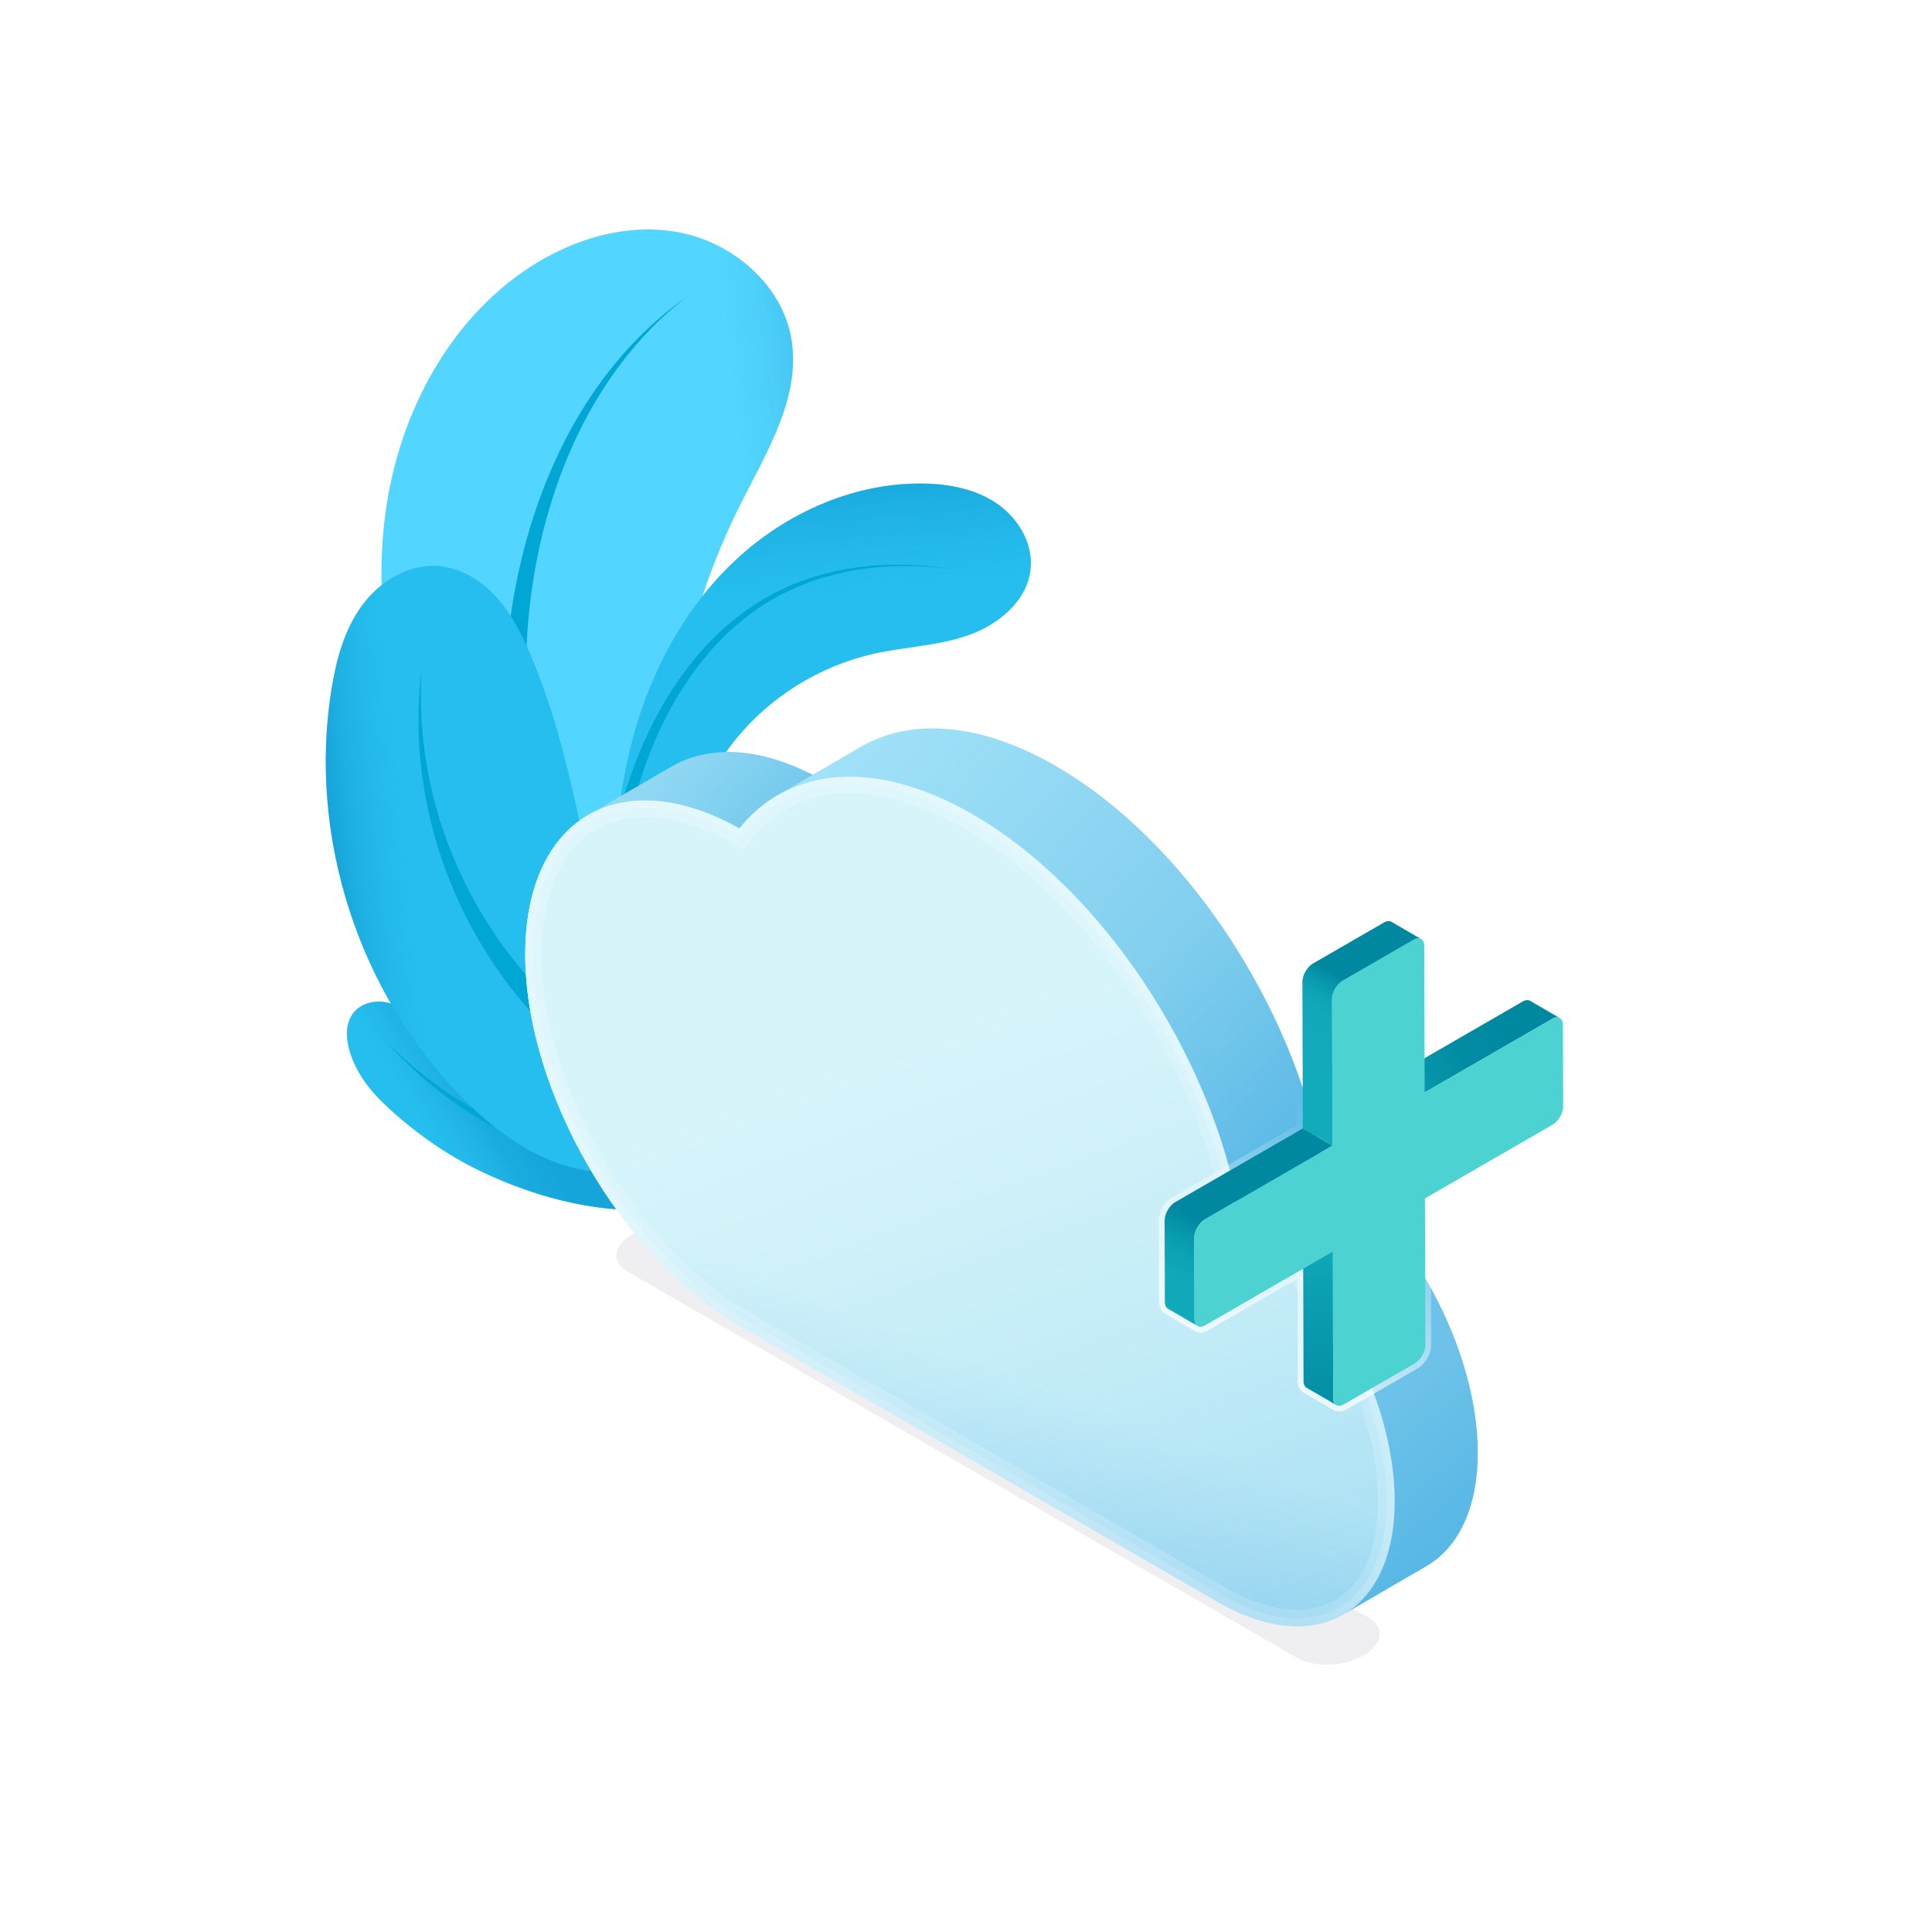 <?xml version="1.0" encoding="UTF-8"?><svg xmlns="http://www.w3.org/2000/svg" xmlns:xlink="http://www.w3.org/1999/xlink" viewBox="0 0 2500 2500"><defs><style>.cls-1{fill:#0f0b26;opacity:.07;}.cls-1,.cls-2,.cls-3,.cls-4,.cls-5,.cls-6,.cls-7,.cls-8,.cls-9,.cls-10,.cls-11,.cls-12,.cls-13,.cls-14,.cls-15,.cls-16,.cls-17,.cls-18,.cls-19,.cls-20,.cls-21,.cls-22,.cls-23{stroke-width:0px;}.cls-2{fill:url(#Degradado_sin_nombre_111);}.cls-2,.cls-11,.cls-20{fill-opacity:.58;}.cls-3{fill:url(#linear-gradient);}.cls-4{fill:url(#Degradado_sin_nombre_8);}.cls-5{fill:url(#Nueva_muestra_de_degradado_72);}.cls-24{opacity:.6;}.cls-25{isolation:isolate;}.cls-6{fill:url(#Degradado_sin_nombre_4-2);}.cls-7{fill:#20bcec;}.cls-8{fill:url(#Nueva_muestra_de_degradado_69-2);}.cls-9{fill:url(#linear-gradient-5);}.cls-10{fill:#00a7d4;}.cls-11{fill:url(#Degradado_sin_nombre_106);}.cls-12{fill:#fff;}.cls-13{fill:url(#Degradado_sin_nombre_4);}.cls-14{fill:url(#linear-gradient-2);}.cls-15{fill:url(#Nueva_muestra_de_degradado_69);}.cls-16{fill:url(#linear-gradient-3);}.cls-17{fill:url(#Degradado_sin_nombre_75);}.cls-18{fill:#4dd2d2;}.cls-26{filter:url(#AI_DesenfoqueGaussiano_15);}.cls-19{fill:url(#Degradado_sin_nombre_98);}.cls-20{fill:url(#Degradado_sin_nombre_106-2);}.cls-27{opacity:.17;}.cls-21{fill:url(#Degradado_sin_nombre_5);}.cls-22{fill:url(#linear-gradient-4);}.cls-23{fill:#52d6ff;}</style><linearGradient id="Degradado_sin_nombre_75" x1="8536.32" y1="-7901.2" x2="8224.21" y2="-7066.28" gradientTransform="translate(8683.66 7880.69) rotate(-180) scale(1 -1)" gradientUnits="userSpaceOnUse"><stop offset=".25" stop-color="#58d1ed" stop-opacity=".4"/><stop offset=".35" stop-color="#54ceeb" stop-opacity=".44"/><stop offset=".51" stop-color="#4ac6e9" stop-opacity=".54"/><stop offset=".71" stop-color="#3ab8e4" stop-opacity=".7"/><stop offset=".93" stop-color="#24a6de" stop-opacity=".93"/><stop offset=".99" stop-color="#1da1dc"/></linearGradient><linearGradient id="Nueva_muestra_de_degradado_69" x1="-94.84" y1="-94.74" x2="270.43" y2="150.07" gradientUnits="userSpaceOnUse"><stop offset="0" stop-color="#90e5ff"/><stop offset="1" stop-color="#1da1dc"/></linearGradient><linearGradient id="Degradado_sin_nombre_98" x1="10135.84" y1="-7683.69" x2="10334.76" y2="-7463.83" gradientTransform="translate(-9822.81 7880.69)" gradientUnits="userSpaceOnUse"><stop offset="0" stop-color="#90e5ff"/><stop offset=".82" stop-color="#1da1dc"/></linearGradient><linearGradient id="Nueva_muestra_de_degradado_69-2" x1="9920.31" y1="-7983.78" x2="10331.23" y2="-7614.74" gradientTransform="translate(-9822.81 7880.69)" xlink:href="#Nueva_muestra_de_degradado_69"/><linearGradient id="Nueva_muestra_de_degradado_72" x1="8349.27" y1="-7722.08" x2="8671.86" y2="-6891.73" gradientTransform="translate(8683.66 7880.69) rotate(-180) scale(1 -1)" gradientUnits="userSpaceOnUse"><stop offset="0" stop-color="#fff" stop-opacity=".4"/><stop offset=".27" stop-color="#fff" stop-opacity=".4"/><stop offset=".43" stop-color="#b7d4f4" stop-opacity=".4"/><stop offset=".92" stop-color="#b7d4f4" stop-opacity="0"/></linearGradient><linearGradient id="Degradado_sin_nombre_106" x1="8238.87" y1="-7545.04" x2="7712.79" y2="-6918.84" gradientTransform="translate(8683.66 7880.69) rotate(-180) scale(1 -1)" gradientUnits="userSpaceOnUse"><stop offset="0" stop-color="#fff" stop-opacity=".6"/><stop offset=".17" stop-color="#fff" stop-opacity=".6"/><stop offset=".43" stop-color="#b7d4f4" stop-opacity=".4"/><stop offset=".92" stop-color="#b7d4f4" stop-opacity="0"/></linearGradient><linearGradient id="Degradado_sin_nombre_106-2" x1="8457.75" y1="-7880.09" x2="7567.87" y2="-6884.2" xlink:href="#Degradado_sin_nombre_106"/><linearGradient id="Degradado_sin_nombre_111" x1="8604.63" y1="-7871.77" x2="8316.07" y2="-7560.31" gradientTransform="translate(8683.66 7880.69) rotate(-180) scale(1 -1)" gradientUnits="userSpaceOnUse"><stop offset=".04" stop-color="#fff" stop-opacity=".6"/><stop offset=".27" stop-color="#fff" stop-opacity=".4"/><stop offset=".43" stop-color="#b7d4f4" stop-opacity=".4"/><stop offset=".92" stop-color="#b7d4f4" stop-opacity="0"/></linearGradient><symbol id="cloud" viewBox="0 0 601.25 566.93"><g id="Clloud"><g id="Cloud"><path class="cls-12" d="m135.84,64.92C61.65,23.1,1.59,57.95,1.34,143.44c-.24,86.12,60.31,191,135.26,234.27l299.97,173.19c61.03,35.23,110.66,6.95,110.86-63.17.19-65.33-42.6-143.93-97.8-182.85-17.79-97.6-85.82-201.83-167.22-248.83-61.73-35.64-115.98-29.61-146.57,8.87Z"/><g class="cls-24"><path class="cls-12" d="m205.09,35.38c23.61,0,49.13,7.82,75.85,23.24,19.69,11.37,38.99,26.35,57.36,44.52,17.79,17.59,34.31,37.78,49.11,59.99,29.63,44.46,50.69,94.99,59.31,142.28l.22,1.19.99.7c26.46,18.66,50.89,47.25,68.77,80.51,18,33.48,27.87,68.96,27.78,99.92-.13,46.49-22.48,75.37-58.31,75.37-14.95,0-31.14-4.97-48.1-14.76l-299.97-173.19C64.08,332.42,4.07,228.48,4.31,143.45c.08-28.78,7.12-52.68,20.35-69.12,12.71-15.78,30.67-24.13,51.93-24.13,17.99,0,37.44,5.82,57.79,17.3l2.2,1.24,1.57-1.98c16.33-20.53,39.47-31.39,66.93-31.39m0-2.96c-28.44,0-52.42,11.35-69.25,32.51-21.26-11.99-41.38-17.68-59.25-17.68-44.47,0-75.08,35.21-75.25,96.2-.24,86.12,60.31,191,135.26,234.27l299.97,173.19c17.81,10.28,34.66,15.16,49.58,15.16,36.21,0,61.13-28.67,61.27-78.32.19-65.33-42.6-143.93-97.8-182.85-17.79-97.6-85.82-201.83-167.22-248.83-27.78-16.04-54.05-23.64-77.33-23.64h0Z"/></g><g class="cls-27"><path class="cls-12" d="m205.09,42.79c21.98,0,46.93,7.69,72.14,22.25,19.14,11.05,37.94,25.64,55.86,43.37,17.43,17.24,33.64,37.04,48.16,58.83,29.08,43.64,49.74,93.18,58.18,139.5l.76,4.17,3.47,2.44c25.54,18.01,49.16,45.7,66.51,77.96,17.43,32.41,26.98,66.64,26.89,96.39-.06,21.61-5.19,39.35-14.82,51.31-8.79,10.91-21.27,16.68-36.09,16.68-13.44,0-28.8-4.76-44.4-13.77l-299.97-173.19c-34.7-20.03-67.38-54.58-92.03-97.27-24.65-42.69-38.16-88.14-38.04-127.99.08-27.08,6.55-49.38,18.72-64.49,11.26-13.98,27.22-21.37,46.16-21.37,16.47,0,35.2,5.65,54.16,16.34l7.7,4.34,5.5-6.92c14.87-18.7,36.01-28.59,61.13-28.59m0-10.37c-28.44,0-52.42,11.35-69.25,32.51-21.26-11.99-41.38-17.68-59.25-17.68-44.47,0-75.08,35.21-75.25,96.2-.24,86.12,60.31,191,135.26,234.27l299.97,173.19c17.81,10.28,34.66,15.16,49.58,15.16,36.21,0,61.13-28.67,61.27-78.32.19-65.33-42.6-143.93-97.8-182.85-17.79-97.6-85.82-201.83-167.22-248.83-27.78-16.04-54.05-23.64-77.33-23.64h0Z"/></g><g id="cloud-2"><g class="cls-25"><path class="cls-17" d="m135.84,64.92C61.65,23.1,1.59,57.95,1.34,143.44c-.24,86.12,60.31,191,135.26,234.27l299.97,173.19c61.03,35.23,110.66,6.95,110.86-63.17.19-65.33-42.6-143.93-97.8-182.85-17.79-97.6-85.82-201.83-167.22-248.83-61.73-35.64-115.98-29.61-146.57,8.87Z"/><g class="cls-27"><path class="cls-12" d="m205.09,37.42c23.25,0,48.43,7.73,74.83,22.97,19.54,11.28,38.7,26.15,56.95,44.2,17.69,17.5,34.13,37.57,48.85,59.67,29.48,44.23,50.43,94.49,59,141.52l.37,2.01,1.67,1.18c26.21,18.48,50.41,46.82,68.15,79.81,17.84,33.18,27.62,68.32,27.53,98.94-.13,45.24-21.69,73.34-56.27,73.34-14.39,0-30.67-5.01-47.08-14.49l-299.97-173.19C65.66,330.98,6.1,227.83,6.34,143.45c.16-56.26,27.07-91.21,70.25-91.21,17.64,0,36.75,5.73,56.79,17.03l3.71,2.09,2.65-3.34c15.93-20.03,38.52-30.62,65.33-30.62m0-5c-28.44,0-52.42,11.35-69.25,32.51-21.26-11.99-41.38-17.68-59.25-17.68-44.47,0-75.08,35.21-75.25,96.2-.24,86.12,60.31,191,135.26,234.27l299.97,173.19c17.81,10.28,34.66,15.16,49.58,15.16,36.21,0,61.13-28.67,61.27-78.32.19-65.33-42.6-143.93-97.8-182.85-17.79-97.6-85.82-201.83-167.22-248.83-27.78-16.04-54.05-23.64-77.33-23.64h0Z"/></g></g></g><path class="cls-15" d="m43.2,55.14c.4-.21.8-.41,1.21-.61.38-.19.77-.39,1.15-.58.4-.19.8-.36,1.21-.55.4-.18.8-.37,1.21-.55.41-.17.82-.33,1.23-.5.41-.17.81-.34,1.23-.5.41-.16.83-.3,1.25-.45.42-.15.84-.31,1.26-.45.43-.14.86-.27,1.29-.41.42-.13.84-.27,1.27-.4.44-.13.88-.24,1.33-.36.43-.12.85-.24,1.28-.35.45-.11.9-.21,1.35-.31.43-.1.86-.21,1.3-.3.46-.1.93-.18,1.4-.27.43-.08.86-.17,1.3-.25.46-.08.93-.14,1.39-.21.45-.07.9-.14,1.36-.2.47-.06.94-.11,1.41-.16.46-.05.92-.11,1.38-.16.47-.04.96-.07,1.44-.11.47-.04.93-.08,1.4-.11.49-.03.99-.04,1.49-.06.46-.02.92-.04,1.38-.06.5-.01,1.01,0,1.51,0,.47,0,.94-.01,1.41,0,.49,0,.99.03,1.49.04.49.01.97.02,1.46.04.51.02,1.03.06,1.54.1.48.03.96.05,1.45.09.51.04,1.03.1,1.55.15.49.05.99.09,1.48.14.52.06,1.04.13,1.56.2.5.06,1,.12,1.5.19.53.08,1.06.17,1.58.25.51.08,1.01.15,1.52.24.53.09,1.06.2,1.6.31.51.1,1.02.19,1.54.3.57.12,1.14.25,1.72.38.48.11.97.21,1.45.33.57.14,1.14.29,1.71.43.5.13.99.25,1.49.38.58.16,1.16.33,1.73.49.5.14,1,.28,1.5.43.57.17,1.15.36,1.73.54.51.16,1.02.31,1.54.48.6.2,1.21.42,1.82.63.49.17.98.33,1.47.51.69.25,1.39.52,2.09.78.41.16.82.3,1.23.46.63.25,1.27.51,1.91.77.48.19.96.38,1.44.58.63.27,1.27.55,1.91.83.49.21.97.41,1.46.63.75.33,1.5.69,2.25,1.04.38.18.76.35,1.15.53.67.32,1.34.66,2.01.99.47.23.94.45,1.41.69.8.41,1.61.83,2.41,1.26.34.18.69.35,1.03.54,1.15.62,2.31,1.25,3.47,1.9,13.14-16.52,30.64-27.05,51.21-30.88-36.67-20.37-69.83-21.98-93.92-7.98l-52.2,30.34c.38-.22.77-.42,1.15-.64.37-.21.75-.42,1.12-.62Z"/><path class="cls-19" d="m567.4,528.26l-52.2,30.34c19.83-11.53,32.13-36.03,32.23-70.87.19-65.33-42.6-143.93-97.8-182.85l52.2-30.34c55.2,38.92,97.98,117.52,97.8,182.85-.1,34.83-12.4,59.34-32.23,70.87Z"/><path class="cls-8" d="m334.61,25.72C286.72-1.93,243.33-4.5,211.99,13.71l-52.2,30.34c31.33-18.21,74.73-15.64,122.62,12.01,81.4,47,149.43,151.22,167.22,248.83l52.2-30.34c-17.79-97.6-85.82-201.83-167.22-248.83Z"/><path class="cls-5" d="m135.84,64.92C61.65,23.1,1.59,57.95,1.34,143.44c-.24,86.12,60.31,191,135.26,234.27l299.97,173.19c61.03,35.23,110.66,6.95,110.86-63.17.19-65.33-42.6-143.93-97.8-182.85-17.79-97.6-85.82-201.83-167.22-248.83-61.73-35.64-115.98-29.61-146.57,8.87Z"/><g class="cls-27"><path class="cls-12" d="m205.09,42.79c21.98,0,46.93,7.69,72.14,22.25,19.14,11.05,37.94,25.64,55.86,43.37,17.43,17.24,33.64,37.04,48.16,58.83,29.08,43.64,49.74,93.18,58.18,139.5l.76,4.17,3.47,2.44c25.54,18.01,49.16,45.7,66.51,77.96,17.43,32.41,26.98,66.64,26.89,96.39-.06,21.61-5.19,39.35-14.82,51.31-8.79,10.91-21.27,16.68-36.09,16.68-13.44,0-28.8-4.76-44.4-13.77l-299.97-173.19c-34.7-20.03-67.38-54.58-92.03-97.27-24.65-42.69-38.16-88.14-38.04-127.99.08-27.08,6.55-49.38,18.72-64.49,11.26-13.98,27.22-21.37,46.16-21.37,16.47,0,35.2,5.65,54.16,16.34l7.7,4.34,5.5-6.92c14.87-18.7,36.01-28.59,61.13-28.59m0-10.37c-28.44,0-52.42,11.35-69.25,32.51-21.26-11.99-41.38-17.68-59.25-17.68-44.47,0-75.08,35.21-75.25,96.2-.24,86.12,60.31,191,135.26,234.27l299.97,173.19c17.81,10.28,34.66,15.16,49.58,15.16,36.21,0,61.13-28.67,61.27-78.32.19-65.33-42.6-143.93-97.8-182.85-17.79-97.6-85.82-201.83-167.22-248.83-27.78-16.04-54.05-23.64-77.33-23.64h0Z"/></g><path class="cls-11" d="m567.4,528.26l-52.2,30.34c19.83-11.53,32.13-36.03,32.23-70.87.19-65.33-42.6-143.93-97.8-182.85l52.2-30.34c55.2,38.92,97.98,117.52,97.8,182.85-.1,34.83-12.4,59.34-32.23,70.87Z"/><path class="cls-20" d="m334.61,25.72C286.72-1.93,243.33-4.5,211.99,13.71l-52.2,30.34c31.33-18.21,74.73-15.64,122.62,12.01,81.4,47,149.43,151.22,167.22,248.83l52.2-30.34c-17.79-97.6-85.82-201.83-167.22-248.83Z"/><path class="cls-2" d="m43.2,55.14c.39-.21.79-.4,1.19-.6.39-.2.77-.4,1.17-.59.4-.19.8-.36,1.21-.55.4-.18.8-.37,1.21-.55.4-.17.81-.33,1.22-.49.42-.17.83-.34,1.25-.5.41-.16.83-.3,1.25-.45.42-.15.84-.31,1.26-.45.43-.14.86-.27,1.3-.41.42-.13.84-.27,1.27-.4.44-.13.89-.24,1.33-.36.43-.12.85-.24,1.28-.35.45-.11.9-.21,1.35-.31.43-.1.87-.21,1.3-.3.45-.1.92-.17,1.37-.26.44-.08.88-.18,1.33-.25.46-.08.93-.14,1.39-.21.45-.07.9-.14,1.36-.2.47-.06.94-.11,1.42-.16.46-.05.91-.11,1.37-.15.48-.05.97-.07,1.46-.11.46-.03.91-.08,1.37-.1.49-.03,1-.04,1.5-.06.46-.02.92-.04,1.38-.05.5-.01,1,0,1.5,0,.47,0,.94-.01,1.41,0,.5,0,1.01.03,1.52.04.48.01.95.02,1.43.04.51.02,1.03.06,1.55.1.48.03.96.05,1.44.09.53.04,1.06.1,1.59.15.48.05.96.08,1.44.14.52.06,1.05.13,1.58.2.5.06.99.12,1.49.19.52.08,1.05.17,1.57.25.51.08,1.02.16,1.53.25.53.09,1.07.21,1.61.31.51.1,1.01.19,1.53.29.55.11,1.11.25,1.66.37.5.11,1,.22,1.51.34.57.14,1.14.29,1.7.43.5.13,1,.25,1.5.38.56.15,1.12.32,1.69.48.52.15,1.03.29,1.55.44.58.17,1.17.37,1.75.55.5.16,1.01.31,1.51.48.59.2,1.19.41,1.79.62.5.17,1,.34,1.51.52.59.21,1.18.44,1.77.66.52.19,1.03.38,1.55.58.61.24,1.22.49,1.84.74.5.2,1.01.4,1.51.61.58.24,1.17.5,1.75.76.54.23,1.08.46,1.63.7.57.25,1.14.53,1.71.79.56.26,1.12.51,1.68.78.7.34,1.41.69,2.12,1.04.43.22.87.42,1.3.64.67.34,1.35.7,2.02,1.05.48.25.95.49,1.42.74.45.24.91.5,1.36.75.7.38,1.4.76,2.11,1.16h0c6.94-8.73,15.11-15.79,24.3-21.07-.12.07-.23.13-.35.19l22.02-12.8c-34.58-17.69-65.74-18.52-88.69-5.18l-52.2,30.34c.37-.22.76-.42,1.13-.63.38-.21.76-.43,1.14-.63Z"/></g></g></symbol><linearGradient id="linear-gradient" x1="565.79" y1="1496.08" x2="677.1" y2="1424.52" gradientUnits="userSpaceOnUse"><stop offset="0" stop-color="#52d6ff" stop-opacity=".1"/><stop offset=".18" stop-color="#36b3e4" stop-opacity=".17"/><stop offset=".54" stop-color="#0d81bd" stop-opacity=".27"/><stop offset=".87" stop-color="#0071b0" stop-opacity=".3"/></linearGradient><linearGradient id="linear-gradient-2" x1="972.48" y1="796.26" x2="1112.95" y2="780.36" gradientUnits="userSpaceOnUse"><stop offset="0" stop-color="#52d6ff" stop-opacity=".1"/><stop offset="1" stop-color="#0071b0" stop-opacity=".3"/></linearGradient><linearGradient id="linear-gradient-3" x1="1050.95" y1="781.42" x2="1031.07" y2="524.34" xlink:href="#linear-gradient"/><linearGradient id="linear-gradient-4" x1="539.46" y1="1138.97" x2="437.82" y2="1149.4" gradientUnits="userSpaceOnUse"><stop offset="0" stop-color="#52d6ff" stop-opacity=".1"/><stop offset="1" stop-color="#0071b0" stop-opacity=".3"/></linearGradient><filter id="AI_DesenfoqueGaussiano_15"><feGaussianBlur stdDeviation="15"/></filter><linearGradient id="linear-gradient-5" x1="1781.14" y1="1478.05" x2="1619.16" y2="1751.13" gradientUnits="userSpaceOnUse"><stop offset="0" stop-color="#fff" stop-opacity="0"/><stop offset="1" stop-color="#fff" stop-opacity=".7"/></linearGradient><linearGradient id="Degradado_sin_nombre_8" x1="1717.23" y1="1597.25" x2="1688.81" y2="1927.25" gradientUnits="userSpaceOnUse"><stop offset="0" stop-color="#12abbb"/><stop offset=".22" stop-color="#0c9fb2"/><stop offset=".67" stop-color="#038ea5"/><stop offset="1" stop-color="#0088a1"/></linearGradient><linearGradient id="Degradado_sin_nombre_5" x1="1772.93" y1="1439.94" x2="1948.47" y2="1331.77" gradientUnits="userSpaceOnUse"><stop offset="0" stop-color="#12abbb"/><stop offset=".31" stop-color="#0999ae"/><stop offset=".67" stop-color="#028ca4"/><stop offset="1" stop-color="#0088a1"/></linearGradient><linearGradient id="Degradado_sin_nombre_4" x1="1498.76" y1="1765.76" x2="1651.85" y2="1454.55" gradientUnits="userSpaceOnUse"><stop offset="0" stop-color="#12abbb"/><stop offset=".31" stop-color="#11a9b9"/><stop offset=".41" stop-color="#0da2b4"/><stop offset=".49" stop-color="#0796ab"/><stop offset=".55" stop-color="#0088a1"/><stop offset=".98" stop-color="#0088a1"/><stop offset="1" stop-color="#0088a1"/></linearGradient><linearGradient id="Degradado_sin_nombre_4-2" x1="1697.86" y1="1386.43" x2="1805.61" y2="1185.22" xlink:href="#Degradado_sin_nombre_4"/></defs><g id="Plant"><path class="cls-7" d="m712.06,1549.61c-30.93-8.6-60.97-20.15-88.97-33.48-46.95-22.36-90.2-53.29-127.71-89.31-19.27-18.51-35.35-40.99-42.98-66.6-5-16.79-5.7-36.61,5.38-50.18,10.19-12.48,28.39-16.42,44.04-12.62,15.66,3.8,28.99,14.17,39.81,26.1,10.82,11.93,19.59,25.56,29.58,38.2,31.73,40.13,75.28,69.44,120.95,92.49,45.67,23.05,93.96,40.41,140.84,60.9,12.84,5.61,37.52,15.76,39.22,32.38,1.94,18.96-25.62,17.8-37.73,18.19-40.59,1.3-82.25-4.9-122.43-16.08Z"/><path class="cls-3" d="m712.06,1549.61c-30.93-8.6-60.97-20.15-88.97-33.48-46.95-22.36-90.2-53.29-127.71-89.31-19.27-18.51-35.35-40.99-42.98-66.6-5-16.79-5.7-36.61,5.38-50.18,10.19-12.48,28.39-16.42,44.04-12.62,15.66,3.8,28.99,14.17,39.81,26.1,10.82,11.93,19.59,25.56,29.58,38.2,31.73,40.13,75.28,69.44,120.95,92.49,45.67,23.05,93.96,40.41,140.84,60.9,12.84,5.61,37.52,15.76,39.22,32.38,1.94,18.96-25.62,17.8-37.73,18.19-40.59,1.3-82.25-4.9-122.43-16.08Z"/><path class="cls-10" d="m499.76,1347.46c92.54,95.78,223.91,152.73,356.46,154.32,0,0-.75,19.99-.75,19.99-135.68-8.4-266.6-72.48-355.71-174.3h0Z"/><path class="cls-23" d="m782.27,1330.93c-63.14-26.05-96.25-66.05-137.44-120.53-41.19-54.48-70.75-116.95-94.49-180.99-42.78-115.41-67.57-239.83-52.04-361.93,15.53-122.1,74.88-241.7,174.96-313.34,58.42-41.82,132.06-66.36,202.81-53.91s135.73,67.15,147.89,137.95c12.87,74.93-31.4,146.03-65.56,213.95-77.52,154.12-109.36,330.87-90.48,502.35,4.21,38.28,10.79,77.82-.49,114.64-11.27,36.82-47.45,69.59-85.16,61.81Z"/><path class="cls-14" d="m782.27,1330.93c-63.14-26.05-96.25-66.05-137.44-120.53-41.19-54.48-70.75-116.95-94.49-180.99-42.78-115.41-67.57-239.83-52.04-361.93,15.53-122.1,74.88-241.7,174.96-313.34,58.42-41.82,132.06-66.36,202.81-53.91s135.73,67.15,147.89,137.95c12.87,74.93-31.4,146.03-65.56,213.95-77.52,154.12-109.36,330.87-90.48,502.35,4.21,38.28,10.79,77.82-.49,114.64-11.27,36.82-47.45,69.59-85.16,61.81Z"/><path class="cls-10" d="m886.8,385.47c-127.58,99.78-189.83,261.95-203.4,419.54-13.58,160.19,16.64,318.46,46.48,475.61,0,0-46.37,7.67-46.37,7.67-11.21-79.84-22.46-160.28-28.29-241.51-5.83-81.26-6.11-163.42,4.82-244.35,21.59-159.49,92.36-321.89,226.75-416.96h0Z"/><path class="cls-7" d="m800.93,1240.12c-5.26-18.32-3.59-36.8-4.4-55.95-1.03-24.4-1.19-48.84-.27-73.24,1.8-48.14,7.78-96.2,19.33-143,21.88-88.71,64.63-173.47,130.01-237.29,65.39-63.81,154.4-105.26,245.77-105.01,33.91.09,68.85,6.22,97.13,24.93,28.28,18.71,48.58,51.85,45.15,85.59-4.2,41.23-41.46,72.12-80.57,85.84-39.11,13.72-81.4,14.9-121.86,23.89-70.82,15.74-135.86,56.37-181.07,113.11-45.21,56.74-70.29,129.21-69.82,201.76.17,25.71,3.22,52.61-7.17,76.13-5.78,13.08-19.12,25.01-32.28,30.27-17.86,7.14-30.72-2.86-37.4-19.59-.99-2.48-1.83-4.96-2.54-7.44Z"/><path class="cls-16" d="m800.93,1240.12c-5.26-18.32-3.59-36.8-4.4-55.95-1.03-24.4-1.19-48.84-.27-73.24,1.8-48.14,7.78-96.2,19.33-143,21.88-88.71,64.63-173.47,130.01-237.29,65.39-63.81,154.4-105.26,245.77-105.01,33.91.09,68.85,6.22,97.13,24.93,28.28,18.71,48.58,51.85,45.15,85.59-4.2,41.23-41.46,72.12-80.57,85.84-39.11,13.72-81.4,14.9-121.86,23.89-70.82,15.74-135.86,56.37-181.07,113.11-45.21,56.74-70.29,129.21-69.82,201.76.17,25.71,3.22,52.61-7.17,76.13-5.78,13.08-19.12,25.01-32.28,30.27-17.86,7.14-30.72-2.86-37.4-19.59-.99-2.48-1.83-4.96-2.54-7.44Z"/><path class="cls-10" d="m1232.22,736.74c-73-10.5-150.21-2.89-216.71,30.29-1.42.65-4.11,2.03-5.46,2.8-3.31,1.79-7.56,4.1-10.76,5.89-19.32,11.27-37.48,25.06-54.06,40.06-3.11,3.06-10.25,9.79-13.15,12.84-3.82,4.16-8.83,9.21-12.46,13.5-24.16,27.57-44.43,58.83-60.65,91.67-23.76,47.56-39.07,99.01-50.07,150.9-4.98,23.98-9.22,48.5-12.75,72.74-4.78,32.53-8.6,65.27-12.42,98.09l-19.84-2.56c7.25-51.19,14.65-102.73,25.61-153.41,12.4-57,29.62-113.42,56.22-165.51,5.57-10.61,12.12-22.57,18.45-32.77,10.95-17.74,23.12-34.92,36.53-50.89,3.58-4.59,10.65-12.04,14.51-16.46,1.41-1.45,5.15-5.21,6.6-6.7.75-.74,4.82-4.91,5.5-5.58.79-.75,2.66-2.44,3.46-3.19,24.22-22.82,52.1-42.43,82.27-56.5,67.88-31.77,145.85-37.67,219.16-25.23h0Z"/><path class="cls-7" d="m723.28,1505.64c-47.92-16.59-89.03-48.73-124.69-84.79-134.75-136.22-199.8-338.08-169.94-527.35,6.07-38.45,16.25-77.33,38.96-108.94s60.03-54.9,98.86-52.14c29.31,2.08,56.21,18.61,75.94,40.38s33.09,48.51,44.55,75.57c73.51,173.64,76.94,370.09,145.86,545.6,9.27,23.6,19.82,46.61,30.39,69.65,7.88,17.16,9.64,30.34-9.05,40-38.87,20.08-90.91,15.88-130.89,2.03Z"/><path class="cls-22" d="m723.28,1505.64c-47.92-16.59-89.03-48.73-124.69-84.79-134.75-136.22-199.8-338.08-169.94-527.35,6.07-38.45,16.25-77.33,38.96-108.94s60.03-54.9,98.86-52.14c29.31,2.08,56.21,18.61,75.94,40.38s33.09,48.51,44.55,75.57c73.51,173.64,76.94,370.09,145.86,545.6,9.27,23.6,19.82,46.61,30.39,69.65,7.88,17.16,9.64,30.34-9.05,40-38.87,20.08-90.91,15.88-130.89,2.03Z"/><path class="cls-10" d="m775.65,1389.2c-164.29-117.67-255.59-325.57-229.79-524.62-13.71,195.35,85.07,392.04,249.57,495.74,0,0-19.78,28.88-19.78,28.88h0Z"/></g><g id="Cloud-2"><g class="cls-26"><path class="cls-1" d="m1679.11,2145.61l-866.56-499.88c-21.85-12.61-19.11-34.64,6.12-49.21h0c25.23-14.56,63.39-16.15,85.23-3.53l866.56,499.88c21.85,12.61,19.11,34.64-6.12,49.21h0c-25.23,14.56-63.39,16.15-85.23,3.53Z"/></g><use width="601.25" height="566.93" transform="translate(676.95 938.34) scale(2.06)" xlink:href="#cloud"/></g><g id="Plus"><path class="cls-9" d="m2029.93,1326.26c-.02-5.72-1.97-10.55-5.46-13.65l.13-.26-40.83-23.73c-2.21-1.29-4.7-1.94-7.38-1.94-3.25,0-6.7,1-9.98,2.89l-115.58,66.73-.38-132.31c-.02-5.74-1.99-10.57-5.49-13.68l.12-.25-40.79-23.7c-2.21-1.29-4.69-1.94-7.38-1.94-3.25,0-6.7,1-9.97,2.89l-91.62,52.9c-10.02,5.79-17.56,18.84-17.53,30.37l.53,185.32-161.3,93.12c-10.02,5.79-17.55,18.84-17.52,30.38l.3,105.28c.02,6.88,2.85,12.47,7.76,15.32l38.39,22.31,2.65,1.51.16-.28c1.46.47,2.99.71,4.6.71,3.23,0,6.66-1,9.94-2.89l115.58-66.73.38,132.31c.02,6.88,2.85,12.47,7.76,15.32l38.06,22.12.11.11.59.27c.68.37,1.39.69,2.12.95l.22.1v-.02c1.49.49,3.06.74,4.71.74h0c3.23,0,6.67-1,9.95-2.9l91.62-52.9c10.02-5.79,17.55-18.84,17.52-30.36l-.53-185.32,161.3-93.12c10.03-5.79,17.56-18.84,17.53-30.37l-.3-105.28Zm-24.73,122.66l-168.82,97.47.55,194.01c.02,6.14-4.67,14.24-10.02,17.33l-91.62,52.9c-1.07.62-1.9.86-2.42.88l-2.33-1.59-.14.2-35.69-20.74c-.14-.25-.43-1.03-.44-2.48l-.45-158.21-138,79.68c-1.07.62-1.89.85-2.41.87l-2.27-1.58-.15.21-35.73-20.76c-.15-.25-.44-1.03-.44-2.48l-.3-105.28c-.02-6.15,4.66-14.25,10.02-17.34l168.82-97.47-.55-194.01c-.02-6.14,4.67-14.24,10.03-17.34l91.62-52.9c1.09-.63,1.94-.87,2.46-.89l38.1,22.14c.14.24.44,1.03.44,2.48l.45,158.21,138.01-79.68c1.1-.63,1.94-.87,2.46-.89l35.8,20.81h0s2.31,1.34,2.31,1.34c.15.25.44,1.03.44,2.48l.3,105.28c.02,6.14-4.67,14.24-10.03,17.34Z"/><g id="_Teal"><g class="cls-25"><path class="cls-4" d="m1725.17,1809.23l-.54-189.67-38.39-22.31.54,189.67c.01,4.35,1.55,7.42,4.03,8.86l38.39,22.31c-2.48-1.44-4.02-4.5-4.03-8.86Z"/><path class="cls-21" d="m1980.01,1295.11c-2.51-1.46-5.99-1.26-9.83.96l-165.06,95.3,38.39,22.31,165.06-95.3c3.84-2.22,7.32-2.42,9.83-.96l-38.39-22.31Z"/><path class="cls-13" d="m1685.85,1460.22l-165.06,95.3c-7.63,4.41-13.79,15.09-13.77,23.86l.3,105.28c.01,4.35,1.55,7.42,4.03,8.86l38.39,22.31c-2.48-1.44-4.02-4.51-4.03-8.86l-.3-105.28c-.02-8.77,6.14-19.45,13.77-23.86l165.06-95.3-38.39-22.31Z"/><path class="cls-18" d="m1829.11,1216.11c7.62-4.4,13.83-.87,13.86,7.9l.54,189.67,165.06-95.3c7.63-4.41,13.84-.87,13.87,7.9l.3,105.28c.02,8.76-6.15,19.45-13.78,23.85l-165.06,95.3.54,189.67c.02,8.77-6.15,19.45-13.77,23.85l-91.62,52.9c-7.63,4.41-13.84.88-13.87-7.89l-.54-189.67-165.06,95.3c-7.63,4.41-13.83.86-13.86-7.9l-.3-105.28c-.02-8.77,6.14-19.45,13.77-23.86l165.06-95.3-.54-189.67c-.02-8.77,6.15-19.45,13.78-23.85l91.62-52.9Z"/><path class="cls-6" d="m1800.54,1192.84c-2.51-1.46-5.99-1.25-9.83.96l-91.62,52.9c-7.63,4.41-13.8,15.08-13.78,23.85l.54,189.67,38.39,22.31-.54-189.67c-.02-8.77,6.15-19.45,13.78-23.85l91.62-52.9c3.84-2.22,7.32-2.42,9.83-.96l-38.39-22.31Z"/></g></g></g></svg>